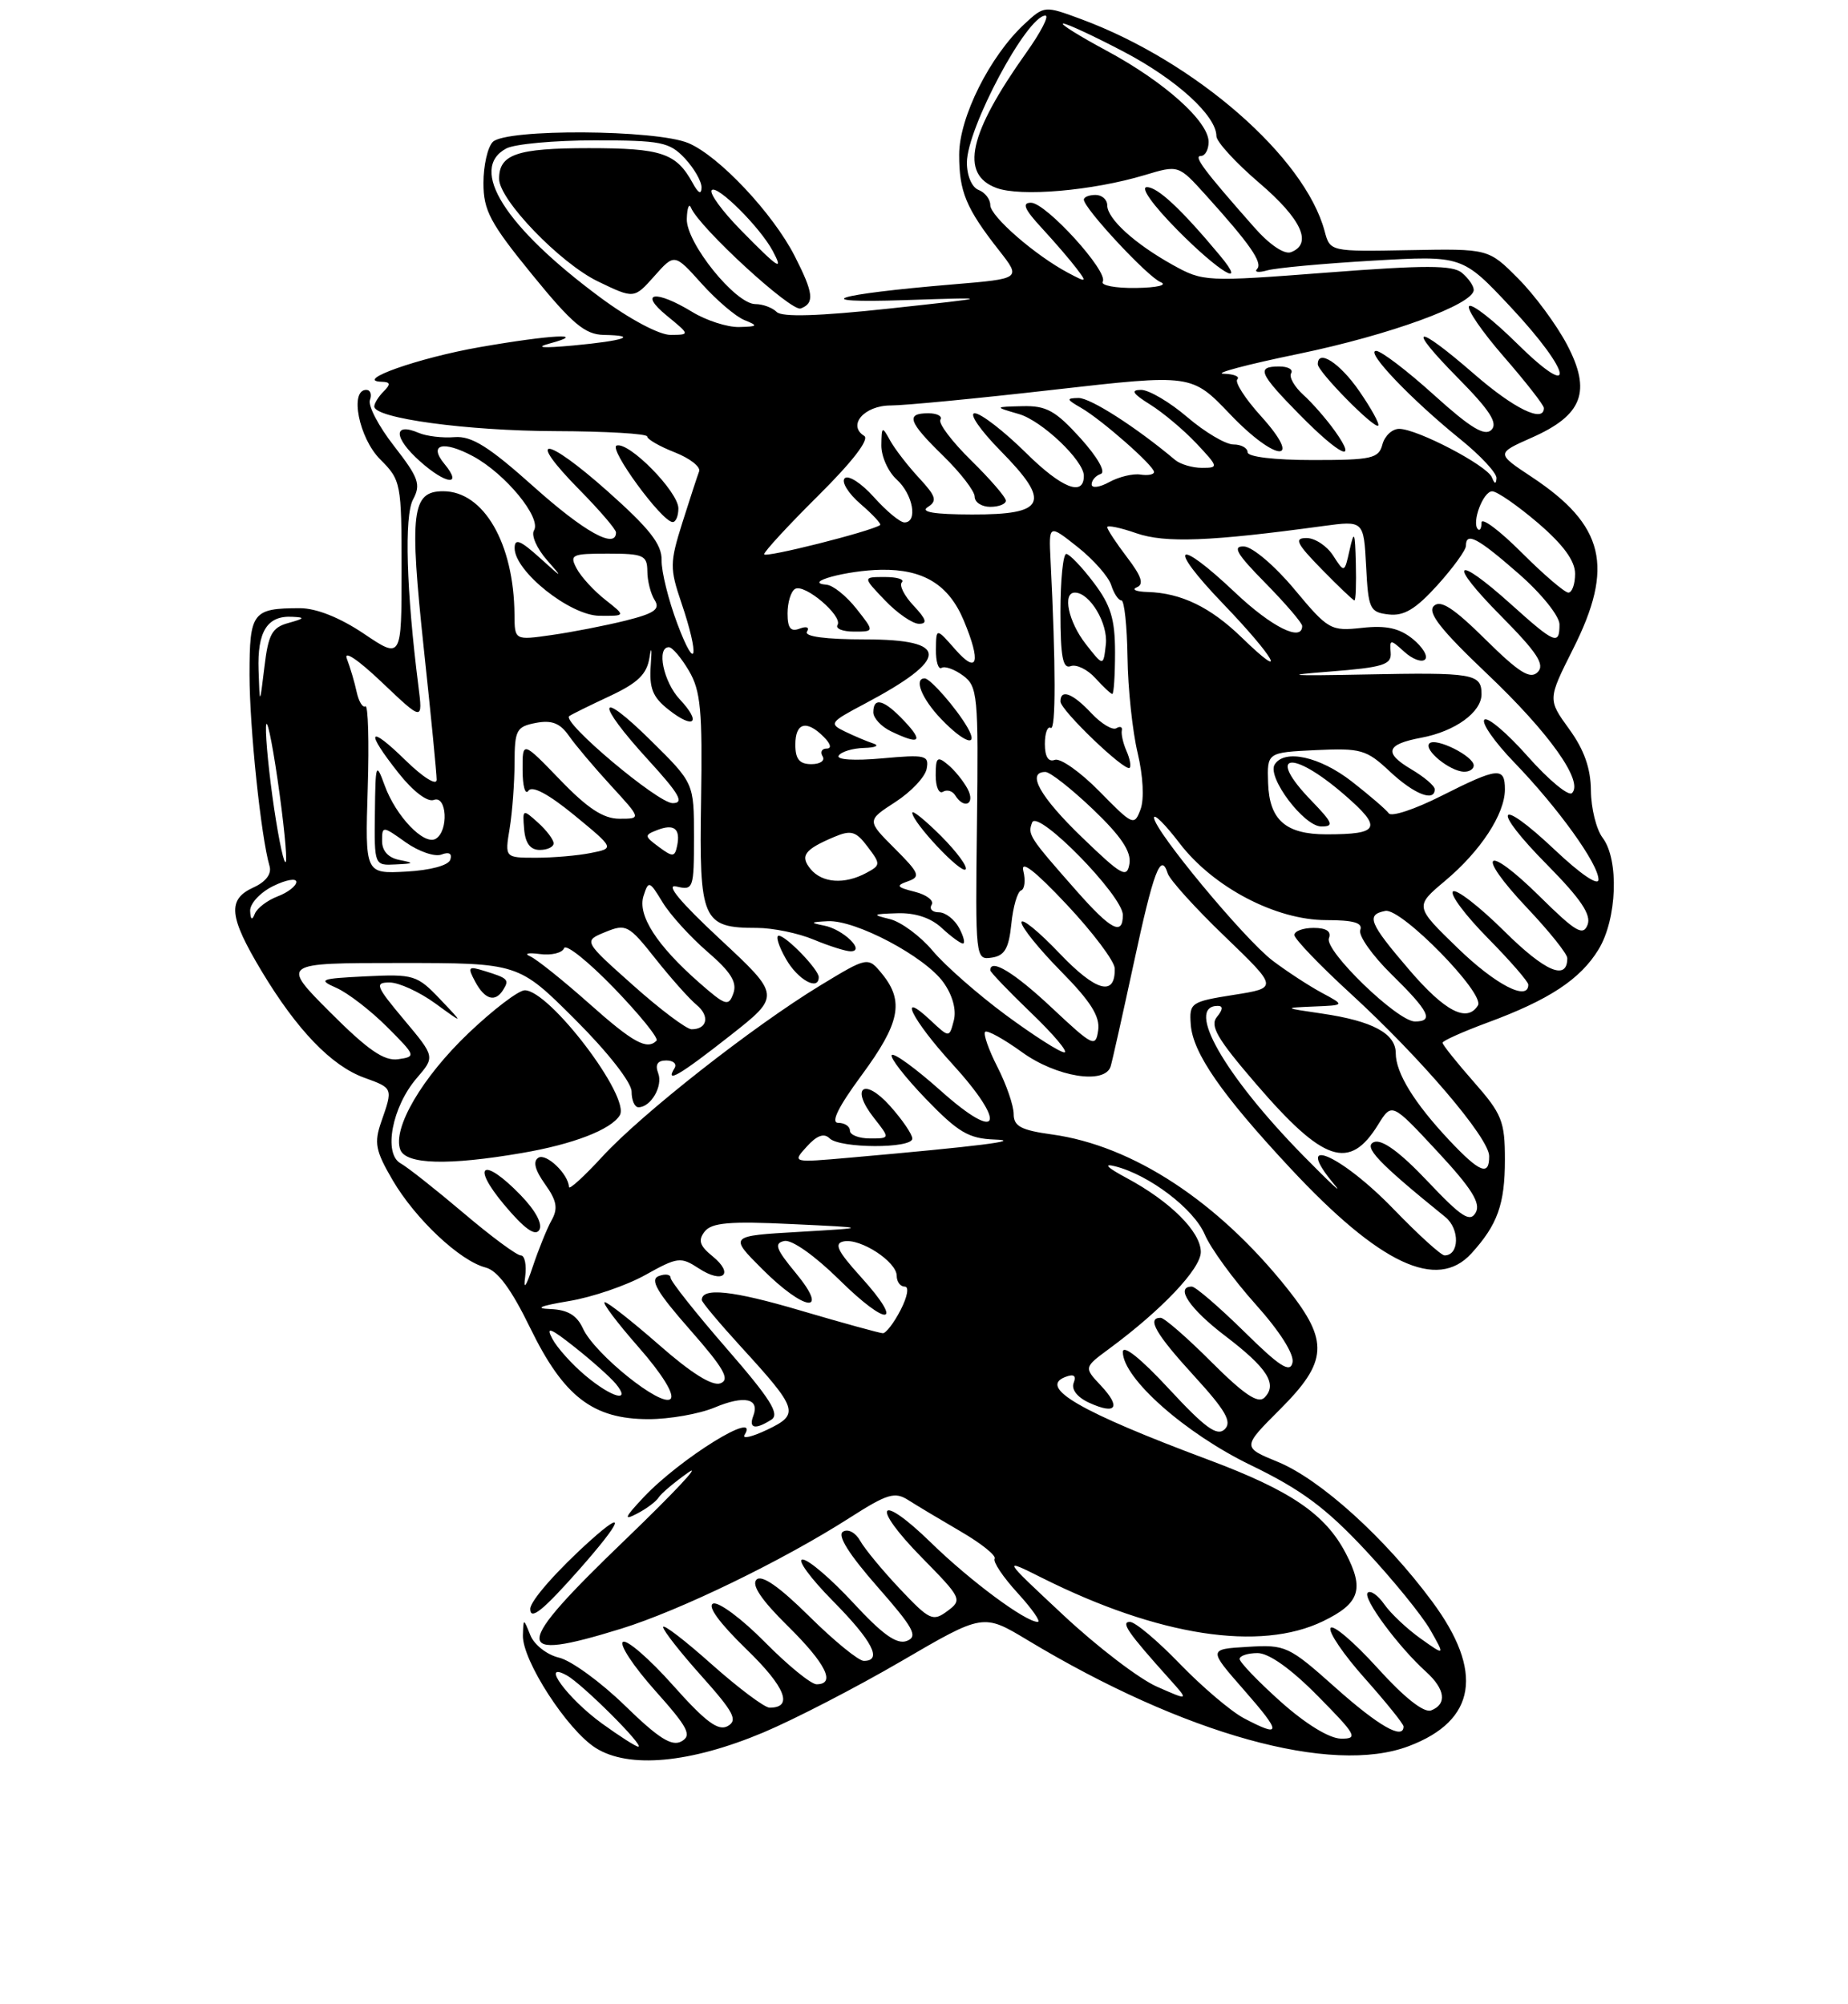 <?xml version="1.0" encoding="UTF-8" standalone="no"?>
<!DOCTYPE svg PUBLIC "-//W3C//DTD SVG 1.1//EN" "http://www.w3.org/Graphics/SVG/1.1/DTD/svg11.dtd" >
<svg xmlns="http://www.w3.org/2000/svg" xmlns:xlink="http://www.w3.org/1999/xlink" version="1.1" viewBox="0 0 237 257">
 <g >
 <path fill="currentColor"
d=" M 97.90 222.18 C 101.89 220.50 109.86 216.38 115.62 213.02 C 126.09 206.91 126.09 206.91 131.80 210.35 C 151.87 222.43 170.78 227.69 180.68 223.93 C 189.33 220.66 190.34 214.37 183.65 205.36 C 177.61 197.21 169.35 189.74 163.90 187.49 C 159.30 185.60 159.30 185.60 164.15 180.75 C 170.28 174.63 170.45 172.01 165.16 165.34 C 156.23 154.10 145.29 146.92 134.92 145.49 C 130.94 144.94 130.00 144.44 130.00 142.87 C 130.00 141.80 129.07 139.09 127.93 136.86 C 126.79 134.63 126.08 132.59 126.34 132.33 C 126.60 132.07 128.72 133.24 131.06 134.93 C 135.48 138.13 141.72 139.13 142.44 136.75 C 142.65 136.06 143.97 130.15 145.38 123.62 C 147.94 111.69 148.87 109.22 149.75 112.00 C 150.01 112.83 153.30 116.47 157.07 120.09 C 163.92 126.69 163.92 126.69 158.21 127.59 C 152.72 128.46 152.51 128.61 152.71 131.38 C 152.97 135.04 156.64 140.34 165.50 149.84 C 176.97 162.14 184.30 165.58 188.70 160.75 C 192.06 157.06 193.00 154.43 193.00 148.71 C 193.00 143.80 192.62 142.85 189.00 138.74 C 186.80 136.24 185.00 133.98 185.00 133.73 C 185.00 133.48 187.59 132.32 190.75 131.15 C 198.65 128.24 202.67 125.60 205.01 121.76 C 207.38 117.87 207.66 110.25 205.53 107.44 C 204.72 106.37 204.05 103.65 204.03 101.40 C 204.01 98.54 203.16 96.14 201.24 93.50 C 198.49 89.70 198.49 89.70 201.74 83.23 C 207.06 72.67 205.78 67.36 196.44 61.17 C 191.88 58.15 191.88 58.15 196.43 56.13 C 202.98 53.24 204.13 50.20 200.95 44.17 C 199.60 41.62 196.79 37.81 194.69 35.71 C 190.89 31.89 190.89 31.89 180.73 32.08 C 170.58 32.27 170.58 32.27 169.88 29.65 C 167.34 20.14 153.29 7.89 138.72 2.48 C 133.94 0.71 133.94 0.71 131.36 3.10 C 126.93 7.23 123.02 15.05 123.01 19.82 C 123.00 24.57 123.89 26.72 128.13 32.12 C 130.97 35.74 130.97 35.74 122.23 36.47 C 106.82 37.76 103.26 38.92 116.00 38.49 C 127.50 38.11 127.50 38.11 114.06 39.57 C 105.00 40.55 100.29 40.69 99.61 40.01 C 99.06 39.46 97.83 39.00 96.88 39.00 C 94.32 39.00 87.98 31.13 88.08 28.07 C 88.12 26.66 88.37 26.01 88.62 26.64 C 89.67 29.17 101.48 40.03 102.69 39.56 C 104.49 38.88 104.34 37.59 101.93 32.86 C 99.12 27.35 92.20 20.00 88.28 18.35 C 84.13 16.61 64.91 16.49 63.20 18.20 C 62.54 18.86 62.00 21.23 62.00 23.48 C 62.00 26.99 62.86 28.61 68.25 35.22 C 73.39 41.53 75.02 42.90 77.42 42.95 C 81.99 43.03 80.08 43.70 73.50 44.31 C 69.55 44.67 68.53 44.59 70.50 44.05 C 75.60 42.67 70.70 42.92 61.52 44.52 C 53.68 45.89 45.27 48.86 48.95 48.96 C 50.08 48.99 50.13 49.27 49.20 50.20 C 48.54 50.86 48.00 51.73 48.00 52.13 C 48.00 53.64 59.91 55.26 71.25 55.29 C 77.71 55.31 83.00 55.62 83.00 55.98 C 83.00 56.33 84.59 57.25 86.53 58.01 C 88.47 58.77 89.88 59.87 89.66 60.45 C 89.44 61.03 88.47 63.99 87.51 67.03 C 85.89 72.18 85.89 72.90 87.39 77.32 C 89.74 84.24 89.30 86.48 86.87 80.00 C 85.73 76.97 84.82 73.31 84.85 71.85 C 84.89 69.80 83.32 67.80 77.90 62.98 C 69.86 55.84 67.32 55.71 74.31 62.81 C 76.89 65.43 79.00 67.89 79.00 68.28 C 79.00 70.48 74.93 68.22 68.45 62.42 C 62.68 57.26 60.49 55.89 58.30 56.06 C 56.76 56.19 54.69 55.94 53.71 55.52 C 50.39 54.10 50.47 56.14 53.85 59.15 C 57.20 62.15 59.40 62.40 57.00 59.50 C 54.90 56.97 56.82 56.45 60.66 58.51 C 64.83 60.76 69.48 66.42 68.48 68.03 C 68.10 68.65 68.85 70.35 70.14 71.82 C 72.26 74.23 72.17 74.21 69.25 71.56 C 66.71 69.27 66.00 68.99 66.00 70.30 C 66.00 73.28 73.11 78.94 76.88 78.97 C 80.27 79.00 80.27 79.00 77.63 76.92 C 76.18 75.78 74.52 73.98 73.96 72.92 C 73.01 71.14 73.31 71.00 77.96 71.00 C 82.52 71.00 83.00 71.22 83.02 73.25 C 83.02 74.49 83.45 76.16 83.96 76.96 C 84.70 78.13 83.93 78.67 80.19 79.60 C 77.61 80.24 73.36 81.07 70.75 81.44 C 66.00 82.12 66.00 82.12 65.98 78.81 C 65.91 69.70 62.04 63.00 56.84 63.00 C 52.80 63.00 52.48 65.63 54.37 83.36 C 55.27 91.73 56.00 99.22 56.00 100.00 C 56.00 100.79 54.26 99.71 52.00 97.50 C 47.22 92.83 46.78 93.67 51.13 99.16 C 52.96 101.48 54.83 102.90 55.63 102.59 C 57.31 101.94 57.56 106.54 55.90 107.56 C 54.41 108.48 50.77 104.69 49.33 100.72 C 48.22 97.68 48.15 97.88 48.08 104.25 C 48.00 111.00 48.00 111.00 50.75 110.86 C 53.11 110.75 53.18 110.67 51.25 110.29 C 49.81 110.02 49.00 109.14 49.00 107.86 C 49.00 105.90 49.06 105.90 52.04 108.03 C 53.71 109.21 55.77 109.92 56.62 109.59 C 57.59 109.22 58.01 109.46 57.75 110.25 C 57.51 110.99 55.18 111.61 52.08 111.78 C 46.82 112.06 46.82 112.06 47.16 101.12 C 47.35 95.11 47.21 90.36 46.86 90.58 C 46.51 90.80 46.01 89.97 45.74 88.74 C 45.48 87.51 44.91 85.60 44.49 84.50 C 44.03 83.33 45.90 84.58 48.97 87.50 C 54.23 92.50 54.23 92.50 53.66 88.00 C 52.11 75.77 51.83 66.18 52.97 64.06 C 54.00 62.13 53.70 61.27 50.55 57.22 C 48.56 54.68 47.17 52.01 47.44 51.30 C 47.71 50.58 47.50 50.00 46.97 50.00 C 44.80 50.00 46.04 56.20 48.75 58.90 C 51.43 61.58 51.50 61.95 51.50 73.09 C 51.50 84.53 51.50 84.53 46.65 81.26 C 43.60 79.21 40.57 78.00 38.48 78.00 C 32.38 78.00 32.00 78.50 32.00 86.53 C 32.00 93.28 33.47 107.33 34.57 111.08 C 34.86 112.08 34.09 113.09 32.51 113.81 C 29.13 115.35 29.34 117.52 33.56 124.56 C 38.09 132.10 42.51 136.69 46.71 138.21 C 50.42 139.55 50.41 139.53 48.90 143.85 C 47.95 146.58 48.15 147.57 50.36 151.36 C 53.29 156.35 58.98 161.70 62.27 162.55 C 63.81 162.94 65.58 165.33 68.00 170.31 C 72.29 179.11 76.03 182.00 83.18 182.00 C 85.87 182.00 89.67 181.33 91.64 180.51 C 95.47 178.90 97.47 179.34 96.60 181.60 C 95.99 183.20 96.86 183.38 98.92 182.07 C 100.04 181.36 98.82 179.42 93.17 172.92 C 89.23 168.39 86.00 164.31 86.00 163.87 C 86.00 163.43 85.32 163.33 84.48 163.65 C 83.31 164.09 84.24 165.70 88.47 170.51 C 92.84 175.48 93.66 176.92 92.40 177.40 C 91.36 177.80 88.66 176.11 84.55 172.50 C 81.10 169.48 77.95 167.00 77.56 167.00 C 77.16 167.00 79.10 169.58 81.87 172.74 C 84.91 176.20 86.55 178.85 86.00 179.40 C 84.85 180.55 76.24 173.63 74.76 170.37 C 73.98 168.67 72.80 167.97 70.59 167.88 C 68.50 167.80 69.25 167.48 72.94 166.86 C 75.93 166.37 80.35 164.86 82.76 163.51 C 86.90 161.20 87.30 161.15 89.61 162.66 C 92.73 164.71 94.21 163.40 91.37 161.10 C 89.72 159.76 89.50 159.06 90.37 157.94 C 91.27 156.80 93.56 156.60 101.50 156.98 C 111.50 157.45 111.50 157.45 102.50 157.98 C 93.50 158.50 93.50 158.50 97.75 162.75 C 103.22 168.22 106.47 168.60 102.05 163.25 C 99.49 160.16 99.24 159.44 100.59 159.15 C 101.55 158.95 104.49 161.03 107.60 164.09 C 113.86 170.28 116.07 170.03 110.42 163.78 C 107.38 160.42 106.92 159.45 108.22 159.20 C 110.36 158.78 115.00 161.81 115.00 163.62 C 115.00 164.38 115.46 165.00 116.03 165.00 C 116.61 165.00 116.38 166.29 115.50 168.00 C 114.65 169.65 113.62 170.99 113.22 170.98 C 112.83 170.97 108.06 169.66 102.63 168.06 C 93.93 165.49 90.00 165.08 90.00 166.72 C 90.00 166.99 92.26 169.69 95.02 172.71 C 102.39 180.77 102.57 181.36 98.38 183.36 C 96.44 184.28 95.14 184.58 95.49 184.02 C 97.59 180.61 87.20 187.05 82.50 192.06 C 80.09 194.63 79.93 195.04 81.69 194.12 C 82.90 193.50 84.15 192.56 84.47 192.04 C 84.80 191.52 86.51 190.08 88.28 188.83 C 90.05 187.59 86.44 191.44 80.25 197.40 C 65.65 211.44 65.56 213.23 79.64 208.88 C 87.16 206.56 100.40 200.14 109.00 194.63 C 113.80 191.56 114.76 191.27 116.50 192.39 C 117.60 193.09 120.64 194.91 123.25 196.43 C 125.86 197.95 127.80 199.51 127.56 199.90 C 127.32 200.29 128.65 202.27 130.51 204.30 C 132.37 206.34 133.53 208.00 133.09 208.00 C 131.51 208.00 124.44 202.75 119.44 197.88 C 112.65 191.25 111.54 192.95 118.22 199.75 C 123.34 204.96 123.44 205.17 121.50 206.61 C 119.64 207.99 119.21 207.79 115.44 203.80 C 113.20 201.43 110.90 198.65 110.32 197.61 C 109.72 196.54 108.76 196.03 108.11 196.43 C 107.35 196.90 108.87 199.32 112.50 203.46 C 117.18 208.79 117.77 209.87 116.30 210.44 C 115.01 210.93 113.20 209.64 109.42 205.55 C 106.60 202.50 103.68 200.00 102.93 200.00 C 102.18 200.00 103.92 202.38 106.78 205.28 C 111.90 210.46 113.21 213.00 110.78 213.00 C 110.11 213.00 106.96 210.43 103.79 207.29 C 99.93 203.47 97.69 201.91 97.02 202.58 C 96.34 203.26 97.67 205.22 101.01 208.51 C 105.92 213.35 107.24 216.00 104.72 216.00 C 104.01 216.00 101.02 213.56 98.08 210.58 C 95.14 207.60 92.16 205.39 91.46 205.65 C 90.67 205.96 92.26 208.14 95.71 211.49 C 100.74 216.36 101.79 219.01 98.69 219.00 C 98.04 218.99 94.69 216.48 91.25 213.42 C 87.81 210.35 85.02 208.21 85.04 208.67 C 85.07 209.13 87.30 211.97 90.00 214.98 C 94.11 219.58 94.65 220.61 93.33 221.36 C 92.11 222.04 90.49 220.83 86.29 216.11 C 83.29 212.74 80.41 210.25 79.90 210.56 C 79.38 210.88 81.23 213.68 83.99 216.78 C 88.25 221.55 88.77 222.55 87.40 223.32 C 86.16 224.01 84.47 222.95 80.14 218.73 C 77.04 215.71 73.24 212.95 71.71 212.59 C 70.16 212.23 68.52 210.95 68.02 209.72 C 67.13 207.50 67.13 207.50 67.06 209.73 C 66.97 212.93 72.75 221.87 76.40 224.17 C 80.65 226.85 88.52 226.12 97.90 222.18 Z  M 74.34 201.22 C 79.75 195.08 80.41 193.36 75.75 197.53 C 71.48 201.36 68.01 205.29 68.00 206.33 C 68.00 207.87 69.64 206.54 74.34 201.22 Z  M 87.00 65.20 C 87.00 63.07 80.66 56.61 79.08 57.14 C 78.00 57.50 84.83 66.86 86.25 66.95 C 86.66 66.98 87.00 66.19 87.00 65.20 Z  M 77.20 221.03 C 72.78 217.82 69.21 212.95 72.67 214.85 C 74.66 215.93 82.75 224.00 81.85 224.00 C 81.55 224.00 79.46 222.66 77.20 221.03 Z  M 164.23 218.22 C 161.33 215.62 158.97 213.16 158.98 212.75 C 158.99 212.34 160.03 212.00 161.28 212.00 C 162.73 212.00 165.57 214.02 169.00 217.50 C 173.96 222.52 174.22 223.00 171.97 222.97 C 170.47 222.95 167.43 221.08 164.23 218.22 Z  M 159.50 220.34 C 157.85 219.46 154.17 216.33 151.31 213.38 C 148.46 210.42 145.58 208.00 144.91 208.00 C 143.69 208.00 144.65 209.39 149.97 215.31 C 152.50 218.13 152.50 218.13 148.38 216.31 C 146.11 215.32 140.71 211.19 136.38 207.14 C 128.50 199.78 128.50 199.78 133.69 202.38 C 148.59 209.83 161.60 211.83 169.68 207.91 C 174.39 205.63 175.00 203.81 172.59 199.20 C 169.97 194.18 165.54 191.16 154.98 187.21 C 138.53 181.06 133.13 177.93 136.62 176.59 C 137.72 176.17 138.06 176.41 137.69 177.36 C 137.37 178.20 138.18 179.22 139.71 179.91 C 143.16 181.48 143.81 180.49 141.17 177.68 C 139.00 175.37 139.00 175.37 142.25 172.97 C 149.01 167.98 154.00 162.71 154.00 160.56 C 154.00 157.98 150.09 154.08 144.50 151.08 C 141.99 149.74 141.43 149.17 143.00 149.57 C 147.38 150.67 153.11 155.03 154.51 158.32 C 155.25 160.07 158.17 164.08 161.00 167.24 C 164.13 170.73 166.00 173.68 165.76 174.74 C 165.46 176.13 164.13 175.28 159.54 170.75 C 156.32 167.59 153.31 165.00 152.85 165.00 C 150.65 165.00 152.58 167.86 157.11 171.31 C 162.55 175.45 163.87 177.53 162.16 179.24 C 161.34 180.06 159.53 178.83 155.37 174.68 C 152.25 171.55 149.31 169.00 148.85 169.00 C 147.02 169.00 148.21 171.07 153.15 176.47 C 157.21 180.91 158.03 182.36 157.06 183.30 C 156.09 184.24 154.55 183.12 149.91 178.11 C 146.31 174.22 144.00 172.37 144.00 173.39 C 144.00 176.75 152.01 183.84 160.41 187.90 C 166.88 191.03 170.03 193.37 175.08 198.77 C 178.61 202.55 182.36 207.16 183.42 209.01 C 185.33 212.37 185.33 212.37 182.18 210.13 C 180.45 208.90 178.36 206.93 177.54 205.76 C 176.72 204.58 175.76 203.91 175.40 204.26 C 174.72 204.95 179.34 211.20 182.89 214.40 C 185.35 216.63 185.60 218.55 183.54 219.35 C 182.61 219.70 180.10 217.72 176.64 213.89 C 173.64 210.58 170.94 208.28 170.64 208.78 C 170.33 209.28 172.31 212.19 175.04 215.25 C 177.77 218.32 180.00 221.09 180.00 221.41 C 180.00 223.19 176.80 221.36 171.28 216.44 C 165.28 211.09 164.88 210.90 160.01 211.20 C 154.95 211.50 154.95 211.50 159.55 216.75 C 164.40 222.28 164.39 222.92 159.50 220.34 Z  M 75.05 176.39 C 73.35 174.96 71.45 172.85 70.84 171.70 C 69.96 170.06 70.58 170.29 73.71 172.77 C 75.90 174.50 78.27 176.62 78.97 177.46 C 81.04 179.96 78.46 179.26 75.05 176.39 Z  M 67.35 163.75 C 67.55 162.24 67.30 161.00 66.79 161.00 C 66.27 161.00 62.96 158.55 59.43 155.55 C 55.90 152.56 52.27 149.69 51.37 149.19 C 49.14 147.94 50.28 141.95 53.44 138.27 C 55.80 135.53 55.80 135.53 51.81 130.77 C 48.19 126.45 48.02 126.00 49.97 126.00 C 51.16 126.00 53.79 127.21 55.82 128.68 C 59.50 131.36 59.50 131.36 56.43 128.13 C 53.50 125.05 53.05 124.91 46.93 125.21 C 41.04 125.50 40.72 125.62 43.16 126.70 C 44.62 127.35 47.53 129.59 49.63 131.69 C 53.34 135.40 53.38 135.51 51.07 135.84 C 49.26 136.10 47.20 134.68 42.36 129.84 C 36.03 123.50 36.03 123.50 51.26 123.50 C 66.50 123.50 66.50 123.50 73.75 130.74 C 77.95 134.93 81.00 138.83 81.00 139.99 C 81.00 141.10 81.39 142.00 81.88 142.00 C 83.47 142.00 85.05 139.28 84.41 137.63 C 83.99 136.53 84.32 136.00 85.45 136.00 C 86.37 136.00 86.84 136.45 86.50 137.00 C 85.25 139.02 87.19 137.88 93.59 132.85 C 100.14 127.70 100.14 127.70 92.32 120.42 C 87.20 115.65 85.28 113.33 86.75 113.69 C 88.92 114.21 89.00 113.98 89.00 107.33 C 89.00 100.43 89.00 100.43 83.50 95.00 C 76.58 88.16 76.28 89.96 83.10 97.42 C 87.15 101.85 87.80 103.00 86.26 103.00 C 84.37 103.00 72.00 92.59 73.00 91.84 C 73.28 91.63 75.61 90.48 78.18 89.28 C 81.83 87.57 82.96 86.47 83.30 84.30 C 83.54 82.76 83.61 83.19 83.46 85.25 C 83.24 88.27 83.69 89.40 85.75 91.02 C 89.03 93.60 90.00 92.69 87.17 89.68 C 85.09 87.46 84.16 83.00 85.78 83.00 C 86.22 83.00 87.37 84.36 88.35 86.02 C 89.86 88.58 90.10 91.12 89.91 102.67 C 89.66 118.06 90.07 119.00 97.07 119.00 C 99.10 119.00 102.37 119.67 104.35 120.50 C 106.32 121.32 108.46 122.00 109.09 122.00 C 111.05 122.00 108.13 119.17 105.68 118.70 C 103.84 118.34 103.91 118.25 106.16 118.14 C 109.71 117.95 118.64 122.68 121.00 126.00 C 122.17 127.64 122.68 129.52 122.32 130.89 C 121.74 133.10 121.74 133.10 119.37 130.88 C 114.97 126.75 116.96 130.79 122.08 136.39 C 129.23 144.22 128.28 146.69 120.70 139.93 C 117.52 137.09 114.67 135.00 114.37 135.30 C 114.08 135.59 116.04 138.12 118.73 140.92 C 122.89 145.23 124.23 146.02 127.57 146.14 C 131.39 146.27 125.47 147.01 109.04 148.46 C 101.58 149.12 101.58 149.12 103.47 147.04 C 104.75 145.62 105.68 145.28 106.38 145.98 C 107.69 147.29 117.00 147.32 117.00 146.02 C 117.00 145.47 115.72 143.60 114.16 141.85 C 110.82 138.11 109.00 139.46 112.09 143.38 C 114.15 146.00 114.15 146.00 111.57 146.00 C 110.16 146.00 109.00 145.55 109.00 145.00 C 109.00 144.45 108.33 144.00 107.50 144.00 C 106.50 144.00 107.49 141.98 110.50 137.89 C 115.41 131.23 115.98 128.43 113.16 124.94 C 111.31 122.67 111.31 122.67 105.18 126.39 C 96.58 131.62 82.30 142.83 77.25 148.33 C 74.91 150.87 72.99 152.63 72.97 152.23 C 72.90 150.57 70.05 147.85 69.05 148.47 C 68.32 148.92 68.60 150.04 69.89 151.85 C 71.41 153.97 71.59 154.98 70.74 156.49 C 70.15 157.55 69.06 160.24 68.32 162.46 C 67.45 165.06 67.10 165.52 67.35 163.75 Z  M 66.76 153.26 C 61.98 148.32 60.31 149.30 64.65 154.49 C 67.23 157.57 68.64 158.59 69.16 157.74 C 69.62 156.99 68.69 155.25 66.76 153.26 Z  M 66.92 147.87 C 73.49 146.75 78.34 144.88 79.48 143.04 C 80.91 140.73 70.48 127.00 67.30 127.00 C 66.50 127.00 63.25 129.48 60.07 132.51 C 54.11 138.20 50.30 144.72 51.34 147.45 C 52.07 149.34 57.49 149.49 66.92 147.87 Z  M 64.54 126.93 C 65.34 125.64 65.15 125.45 62.16 124.53 C 60.04 123.87 59.93 124.00 60.95 125.91 C 62.18 128.20 63.52 128.59 64.54 126.93 Z  M 105.00 125.31 C 105.00 124.34 100.81 120.00 99.87 120.00 C 99.44 120.00 99.86 121.35 100.80 122.99 C 102.31 125.65 105.00 127.14 105.00 125.31 Z  M 178.79 155.13 C 171.86 147.95 165.61 145.34 171.15 151.94 C 172.34 153.35 170.53 151.66 167.13 148.20 C 157.00 137.87 151.95 129.00 156.18 129.00 C 156.88 129.00 156.84 129.48 156.07 130.41 C 155.13 131.55 156.10 133.22 161.06 138.98 C 169.75 149.08 173.06 150.19 176.74 144.23 C 178.50 141.39 178.50 141.39 184.32 147.65 C 188.73 152.39 189.93 154.30 189.26 155.50 C 188.53 156.81 187.44 156.10 183.07 151.48 C 179.58 147.79 177.25 146.08 176.23 146.46 C 174.77 147.03 176.72 149.09 185.37 156.09 C 187.23 157.61 187.16 161.00 185.26 161.00 C 184.82 161.00 181.91 158.36 178.79 155.13 Z  M 185.88 146.25 C 181.37 141.45 179.00 137.60 179.00 135.07 C 179.00 132.54 176.03 130.94 169.57 129.99 C 164.57 129.26 164.55 129.25 168.50 129.08 C 172.50 128.92 172.50 128.92 169.50 127.31 C 167.85 126.42 165.02 124.57 163.21 123.20 C 159.59 120.45 148.00 106.48 148.00 104.86 C 148.00 104.30 149.47 105.77 151.27 108.13 C 155.58 113.78 163.62 118.00 170.08 118.00 C 173.60 118.00 174.80 118.35 174.45 119.27 C 174.18 119.97 175.99 122.54 178.48 124.98 C 183.29 129.70 183.93 131.00 181.46 131.00 C 179.22 131.00 169.82 121.90 170.43 120.33 C 170.77 119.45 170.11 119.00 168.47 119.00 C 167.11 119.00 166.00 119.41 166.00 119.91 C 166.00 120.40 169.26 123.81 173.25 127.46 C 182.24 135.71 190.95 145.92 190.98 148.25 C 191.01 150.88 189.78 150.39 185.88 146.25 Z  M 128.99 130.17 C 125.42 127.53 121.19 123.82 119.61 121.93 C 118.03 120.05 115.56 118.22 114.12 117.87 C 111.78 117.30 111.88 117.22 115.06 117.12 C 117.37 117.04 119.38 117.71 120.77 119.00 C 121.95 120.10 123.18 121.00 123.49 121.00 C 123.81 121.00 123.59 120.10 123.00 119.00 C 122.41 117.90 121.24 117.00 120.41 117.00 C 119.57 117.00 119.15 116.56 119.48 116.03 C 119.81 115.50 118.84 114.75 117.33 114.37 C 114.98 113.78 114.85 113.58 116.44 113.02 C 118.10 112.44 117.92 111.99 114.73 108.80 C 111.16 105.23 111.16 105.23 114.82 102.86 C 116.83 101.56 118.64 99.65 118.84 98.60 C 119.17 96.86 118.71 96.75 113.10 97.26 C 109.56 97.58 107.23 97.43 107.56 96.91 C 107.87 96.41 109.33 95.96 110.81 95.92 C 112.29 95.88 112.83 95.62 112.00 95.35 C 111.17 95.08 109.53 94.38 108.33 93.80 C 106.29 92.81 106.44 92.61 110.83 90.29 C 121.83 84.47 121.86 82.00 110.94 82.00 C 105.89 82.00 103.11 81.63 103.49 81.01 C 103.84 80.44 103.44 80.28 102.55 80.62 C 101.40 81.06 101.00 80.56 101.00 78.67 C 101.00 77.26 101.43 75.85 101.96 75.53 C 103.16 74.79 108.12 79.00 107.41 80.15 C 107.12 80.62 108.07 81.00 109.52 81.00 C 112.15 81.00 112.15 81.00 109.83 78.06 C 108.55 76.44 106.83 75.05 106.00 74.99 C 102.81 74.72 108.61 73.14 113.03 73.07 C 118.44 72.99 121.68 74.98 123.61 79.60 C 125.84 84.96 125.38 86.55 122.53 83.31 C 120.06 80.50 120.06 80.50 120.03 83.31 C 120.01 84.85 120.34 85.91 120.76 85.65 C 121.18 85.39 122.42 85.84 123.51 86.64 C 125.38 88.02 125.49 89.16 125.29 105.62 C 125.08 122.92 125.10 123.13 127.19 122.81 C 128.84 122.57 129.38 121.64 129.70 118.50 C 129.92 116.30 130.48 114.37 130.94 114.20 C 131.41 114.04 131.54 112.91 131.24 111.70 C 130.87 110.23 132.71 111.65 136.80 116.00 C 140.16 119.58 142.93 123.26 142.96 124.19 C 143.05 127.86 140.56 127.18 135.85 122.23 C 133.18 119.43 131.00 117.66 131.00 118.29 C 131.00 118.92 133.29 121.75 136.09 124.59 C 139.86 128.41 141.09 130.35 140.84 132.12 C 140.52 134.37 140.19 134.21 134.90 129.25 C 130.10 124.74 127.00 122.85 127.00 124.43 C 127.00 124.67 129.36 127.13 132.25 129.91 C 135.14 132.68 137.05 134.96 136.50 134.96 C 135.95 134.97 132.57 132.81 128.99 130.17 Z  M 120.70 107.23 C 118.67 105.20 117.00 103.85 117.00 104.23 C 117.00 105.45 123.24 112.09 123.83 111.50 C 124.14 111.19 122.73 109.27 120.70 107.23 Z  M 124.09 101.17 C 123.55 100.16 122.41 98.75 121.55 98.05 C 120.21 96.93 120.00 97.12 120.00 99.44 C 120.00 100.91 120.42 101.86 120.93 101.54 C 121.44 101.23 122.14 101.42 122.49 101.98 C 123.65 103.87 125.13 103.11 124.09 101.17 Z  M 116.00 92.50 C 113.39 89.72 112.00 89.32 112.00 91.35 C 112.00 92.09 113.01 93.18 114.25 93.78 C 117.94 95.56 118.49 95.15 116.00 92.50 Z  M 124.05 93.25 C 122.64 90.82 119.30 87.00 118.59 87.00 C 117.16 87.00 118.22 89.62 120.69 92.20 C 123.69 95.33 125.61 95.93 124.05 93.25 Z  M 117.17 77.68 C 115.96 76.40 115.29 75.05 115.66 74.68 C 116.03 74.30 115.05 74.00 113.48 74.00 C 110.63 74.00 110.63 74.00 113.50 77.00 C 115.08 78.65 117.04 80.00 117.86 80.00 C 118.98 80.00 118.80 79.42 117.17 77.68 Z  M 75.50 128.65 C 72.20 125.72 68.83 123.02 68.00 122.65 C 67.17 122.29 67.72 122.15 69.22 122.35 C 70.71 122.55 72.11 122.21 72.34 121.60 C 72.56 121.00 75.44 123.30 78.74 126.71 C 82.04 130.13 84.50 133.17 84.20 133.46 C 82.97 134.70 81.18 133.71 75.50 128.65 Z  M 81.16 126.33 C 74.82 120.68 74.82 120.68 77.63 119.53 C 80.29 118.44 80.63 118.62 84.05 122.94 C 86.04 125.45 88.41 128.11 89.32 128.86 C 91.06 130.29 90.72 132.00 88.69 132.00 C 88.04 131.99 84.65 129.45 81.16 126.33 Z  M 180.75 124.40 C 175.57 118.36 175.15 117.31 177.67 116.82 C 179.71 116.43 190.48 127.42 189.54 128.94 C 188.15 131.19 185.32 129.73 180.75 124.40 Z  M 89.67 126.02 C 84.22 121.23 81.74 117.38 82.53 114.90 C 83.17 112.90 83.29 112.94 84.97 115.71 C 85.94 117.31 88.54 120.17 90.73 122.06 C 93.72 124.63 94.56 125.98 94.05 127.39 C 93.44 129.11 93.07 129.00 89.67 126.02 Z  M 186.96 121.60 C 181.43 116.24 181.43 116.24 185.31 112.98 C 189.89 109.14 192.99 104.40 193.00 101.25 C 193.00 98.31 192.13 98.40 184.83 102.08 C 181.47 103.78 178.45 104.78 178.11 104.31 C 177.78 103.84 175.64 102.00 173.36 100.22 C 169.24 97.02 164.72 96.03 163.47 98.05 C 162.47 99.67 167.23 105.99 169.45 105.99 C 171.12 106.00 170.94 105.54 168.20 102.70 C 162.31 96.63 165.58 96.01 172.40 101.91 C 177.34 106.19 176.97 107.00 170.11 107.00 C 164.88 107.00 162.79 105.16 162.63 100.43 C 162.50 96.50 162.50 96.50 168.75 96.20 C 174.54 95.93 175.25 96.13 178.25 98.95 C 181.35 101.85 184.00 102.90 184.00 101.22 C 184.00 100.78 182.64 99.63 180.98 98.65 C 177.42 96.54 177.77 95.45 182.27 94.61 C 186.61 93.80 190.00 91.34 190.00 89.03 C 190.00 86.39 188.98 86.22 175.00 86.50 C 165.33 86.69 164.31 86.61 170.50 86.13 C 177.41 85.59 178.48 85.25 178.35 83.69 C 178.21 81.96 178.30 81.96 180.11 83.60 C 181.15 84.54 182.35 84.99 182.76 84.57 C 183.17 84.16 182.45 82.98 181.18 81.94 C 179.45 80.55 177.77 80.18 174.68 80.52 C 170.65 80.96 170.34 80.78 166.00 75.57 C 163.50 72.57 160.63 70.13 159.54 70.08 C 158.00 70.02 158.60 71.04 162.29 74.78 C 164.88 77.42 167.00 79.89 167.00 80.28 C 167.00 82.37 163.08 80.42 158.41 76.00 C 150.77 68.77 149.58 69.85 156.84 77.41 C 163.52 84.36 165.37 87.70 159.25 81.76 C 155.23 77.86 151.49 76.05 147.18 75.92 C 145.71 75.88 145.08 75.61 145.79 75.32 C 146.74 74.94 146.40 73.90 144.54 71.47 C 143.14 69.63 142.00 67.90 142.00 67.61 C 142.00 67.32 143.69 67.67 145.75 68.39 C 149.43 69.66 155.22 69.44 169.70 67.46 C 174.89 66.76 174.89 66.76 175.20 72.63 C 175.48 78.11 175.67 78.52 178.09 78.80 C 180.05 79.03 181.56 78.12 184.34 75.05 C 186.35 72.82 188.00 70.55 188.00 70.00 C 188.00 68.17 189.49 68.96 194.77 73.58 C 197.68 76.12 200.00 79.01 200.00 80.08 C 200.00 82.80 199.41 82.56 193.79 77.50 C 186.49 70.94 185.57 72.00 192.49 78.99 C 197.15 83.70 198.16 85.24 197.20 86.20 C 196.24 87.16 194.81 86.26 190.50 82.00 C 186.41 77.96 184.73 76.87 183.88 77.72 C 183.04 78.56 184.77 80.77 190.70 86.40 C 198.66 93.95 203.13 100.22 201.60 101.71 C 201.16 102.14 198.62 100.04 195.95 97.03 C 193.29 94.02 190.78 91.89 190.37 92.30 C 189.96 92.71 191.68 95.17 194.19 97.77 C 199.82 103.60 205.00 110.80 205.00 112.80 C 205.00 113.67 202.70 112.11 199.44 109.03 C 191.95 101.95 191.12 103.54 198.45 110.94 C 202.72 115.27 204.10 117.31 203.60 118.60 C 203.03 120.08 202.07 119.51 197.49 114.99 C 190.47 108.05 189.08 109.27 195.84 116.43 C 198.68 119.43 201.00 122.33 201.00 122.88 C 201.00 125.83 198.18 124.63 192.93 119.43 C 189.70 116.23 186.73 113.94 186.33 114.33 C 185.94 114.73 187.95 117.41 190.81 120.31 C 193.66 123.20 196.00 125.89 196.00 126.28 C 196.00 128.46 191.81 126.30 186.96 121.60 Z  M 189.00 98.17 C 189.00 96.97 184.13 94.54 183.32 95.34 C 182.53 96.14 185.93 98.92 187.75 98.97 C 188.44 98.99 189.00 98.63 189.00 98.17 Z  M 173.88 72.25 C 173.78 68.18 173.67 67.93 173.09 70.50 C 172.42 73.50 172.42 73.50 170.97 71.25 C 170.17 70.01 168.64 69.00 167.56 69.00 C 165.93 69.00 166.26 69.69 169.50 73.00 C 171.65 75.20 173.54 77.00 173.70 77.00 C 173.87 77.00 173.95 74.86 173.88 72.25 Z  M 138.06 114.25 C 131.97 107.34 131.77 107.04 132.37 105.48 C 133.05 103.70 144.00 114.87 144.00 117.34 C 144.00 120.06 142.49 119.27 138.06 114.25 Z  M 32.08 116.82 C 32.04 115.90 33.35 114.47 35.00 113.65 C 36.65 112.83 38.00 112.58 38.00 113.10 C 38.00 113.62 36.92 114.46 35.60 114.96 C 34.29 115.46 32.97 116.46 32.68 117.19 C 32.33 118.08 32.13 117.96 32.08 116.82 Z  M 103.96 111.46 C 102.56 109.76 103.15 108.95 107.01 107.32 C 109.15 106.42 109.78 106.60 111.27 108.59 C 112.96 110.82 112.95 110.96 111.08 111.96 C 108.30 113.45 105.45 113.25 103.96 111.46 Z  M 138.75 107.37 C 133.37 102.18 131.59 99.00 134.07 99.00 C 134.67 99.00 137.41 101.16 140.17 103.79 C 143.76 107.22 145.09 109.20 144.85 110.75 C 144.54 112.68 143.89 112.33 138.75 107.37 Z  M 35.16 103.71 C 34.52 99.42 34.05 94.70 34.11 93.21 C 34.17 91.72 34.84 94.78 35.60 100.00 C 36.36 105.22 36.84 109.95 36.66 110.50 C 36.47 111.05 35.80 107.99 35.16 103.71 Z  M 65.36 106.25 C 65.70 104.19 65.98 100.41 65.99 97.87 C 66.00 93.62 66.23 93.19 68.72 92.71 C 70.75 92.32 71.83 92.74 72.95 94.35 C 73.77 95.53 76.20 98.41 78.35 100.75 C 82.25 105.00 82.25 105.00 79.44 105.00 C 77.38 105.00 75.35 103.67 71.82 100.00 C 67.00 95.01 67.00 95.01 67.02 98.75 C 67.02 100.81 67.36 102.01 67.77 101.41 C 68.24 100.71 70.34 101.83 73.66 104.55 C 78.81 108.79 78.81 108.79 75.78 109.39 C 74.11 109.73 70.95 110.00 68.74 110.00 C 64.74 110.00 64.74 110.00 65.36 106.25 Z  M 71.00 108.15 C 71.00 107.69 70.10 106.49 69.00 105.50 C 67.04 103.73 67.00 103.75 67.22 106.34 C 67.37 108.14 68.01 109.00 69.22 109.00 C 70.20 109.00 71.00 108.62 71.00 108.15 Z  M 84.50 108.62 C 82.62 107.23 82.61 107.10 84.29 106.45 C 86.45 105.61 87.29 106.28 86.84 108.47 C 86.54 109.92 86.28 109.94 84.50 108.62 Z  M 141.00 101.49 C 138.55 99.00 135.97 97.18 135.27 97.45 C 134.45 97.76 134.00 97.04 134.00 95.41 C 134.00 94.02 134.34 93.09 134.75 93.35 C 135.42 93.76 135.41 85.34 134.73 71.86 C 134.50 67.22 134.50 67.22 138.20 70.15 C 140.23 71.76 142.17 73.96 142.51 75.04 C 142.85 76.12 143.44 77.00 143.82 77.00 C 144.19 77.00 144.54 80.28 144.60 84.28 C 144.65 88.29 145.24 93.82 145.90 96.57 C 146.60 99.51 146.76 102.49 146.27 103.80 C 145.47 105.95 145.28 105.86 141.00 101.49 Z  M 144.46 96.29 C 144.03 95.31 143.77 94.13 143.87 93.68 C 143.97 93.22 143.65 93.10 143.17 93.39 C 142.69 93.69 141.25 92.83 139.97 91.47 C 137.56 88.90 136.00 88.31 136.00 89.96 C 136.00 91.08 144.30 99.03 144.87 98.47 C 145.08 98.26 144.90 97.28 144.46 96.29 Z  M 143.00 83.66 C 143.00 79.38 142.45 77.60 140.25 74.70 C 138.74 72.70 137.16 71.06 136.75 71.04 C 136.34 71.02 136.00 74.36 136.00 78.47 C 136.00 84.22 136.30 85.82 137.31 85.43 C 138.04 85.16 139.46 85.85 140.47 86.96 C 141.48 88.08 142.47 89.00 142.65 89.00 C 142.84 89.00 143.00 86.60 143.00 83.66 Z  M 102.00 95.50 C 102.00 92.67 103.43 92.28 105.64 94.50 C 106.54 95.40 106.69 96.00 106.01 96.00 C 105.39 96.00 105.16 96.45 105.50 97.00 C 105.84 97.55 105.19 98.00 104.06 98.00 C 102.53 98.00 102.00 97.36 102.00 95.50 Z  M 33.16 85.95 C 32.99 80.99 34.27 78.94 37.45 79.10 C 39.17 79.18 39.09 79.31 37.00 79.89 C 34.88 80.47 34.41 81.34 33.91 85.54 C 33.31 90.50 33.31 90.50 33.16 85.95 Z  M 195.14 70.86 C 192.31 68.03 190.00 66.30 190.00 67.02 C 190.00 67.74 189.79 68.13 189.54 67.87 C 188.70 67.03 190.21 63.00 191.37 63.01 C 191.99 63.01 194.64 64.85 197.25 67.08 C 200.49 69.86 202.00 71.93 202.00 73.58 C 202.00 74.91 201.61 76.00 201.14 76.00 C 200.67 76.00 197.97 73.69 195.14 70.86 Z  M 98.00 71.08 C 98.00 70.73 101.14 67.33 104.98 63.52 C 109.33 59.20 111.54 56.33 110.83 55.90 C 108.64 54.54 110.84 52.00 114.22 52.00 C 116.02 52.00 125.45 51.09 135.16 49.98 C 152.83 47.97 152.83 47.97 157.75 53.12 C 163.66 59.32 167.28 59.52 161.69 53.34 C 159.68 51.12 158.33 49.01 158.68 48.65 C 159.04 48.29 158.25 47.97 156.92 47.93 C 155.59 47.90 159.90 46.75 166.50 45.39 C 178.25 42.96 189.00 39.03 189.00 37.18 C 189.00 36.66 188.32 35.68 187.49 34.99 C 186.29 33.99 182.79 33.99 170.17 34.96 C 154.65 36.15 154.29 36.13 150.43 33.99 C 145.52 31.26 142.00 28.06 142.00 26.33 C 142.00 25.60 141.32 25.00 140.50 25.00 C 139.68 25.00 139.00 25.27 139.00 25.60 C 139.00 26.71 147.17 35.50 148.84 36.18 C 149.78 36.56 148.41 36.89 145.69 36.93 C 143.05 36.97 141.13 36.60 141.42 36.12 C 142.20 34.86 134.14 26.00 132.22 26.00 C 131.02 26.00 131.38 26.84 133.61 29.25 C 135.26 31.04 137.26 33.36 138.05 34.41 C 139.43 36.23 139.38 36.26 137.00 35.00 C 132.77 32.76 127.00 27.74 127.00 26.30 C 127.00 25.55 126.33 24.68 125.50 24.36 C 124.64 24.03 124.00 22.54 124.00 20.86 C 124.00 16.45 131.71 2.00 134.07 2.00 C 134.58 2.00 133.48 4.14 131.62 6.75 C 124.24 17.14 123.08 22.32 127.75 24.09 C 130.84 25.27 140.10 24.47 146.82 22.45 C 151.14 21.15 151.14 21.15 154.61 24.99 C 160.31 31.30 161.97 33.69 161.22 34.49 C 160.82 34.91 161.40 34.99 162.50 34.68 C 163.60 34.36 169.68 33.80 176.02 33.43 C 187.54 32.76 187.54 32.76 193.77 39.41 C 201.66 47.85 202.29 51.69 194.52 44.02 C 191.51 41.05 188.76 38.90 188.41 39.26 C 188.06 39.61 190.07 42.54 192.89 45.78 C 195.70 49.01 198.00 51.96 198.00 52.33 C 198.00 54.28 194.19 52.43 189.09 48.00 C 181.44 41.35 180.22 41.63 186.99 48.49 C 191.07 52.62 192.13 54.27 191.27 55.13 C 190.41 55.99 188.58 54.88 183.89 50.64 C 180.46 47.54 177.13 45.00 176.48 45.00 C 175.03 45.00 180.95 51.21 187.27 56.32 C 189.87 58.42 191.96 60.67 191.92 61.32 C 191.87 62.13 191.68 62.10 191.33 61.22 C 190.71 59.69 181.75 55.00 179.44 55.00 C 178.54 55.00 177.58 55.90 177.29 57.00 C 176.82 58.80 175.93 59.00 168.38 59.00 C 163.46 59.00 160.00 58.59 160.00 58.00 C 160.00 57.45 159.18 57.00 158.18 57.00 C 157.18 57.00 154.52 55.42 152.27 53.50 C 150.02 51.57 147.35 50.00 146.34 50.00 C 144.96 50.01 145.26 50.48 147.50 51.88 C 149.15 52.91 151.82 55.15 153.44 56.87 C 156.28 59.90 156.30 60.00 154.14 60.00 C 152.92 60.00 151.37 59.54 150.71 58.99 C 145.69 54.77 139.82 51.01 138.31 51.04 C 136.72 51.07 136.76 51.22 138.62 52.29 C 141.25 53.79 148.00 59.73 148.00 60.53 C 148.00 60.86 147.21 61.01 146.25 60.86 C 145.29 60.71 143.49 61.15 142.25 61.83 C 141.01 62.51 140.00 62.64 140.00 62.12 C 140.00 61.59 140.53 60.99 141.17 60.78 C 141.85 60.55 140.76 58.63 138.56 56.19 C 135.37 52.67 134.19 52.01 131.13 52.09 C 127.50 52.18 127.50 52.18 130.67 53.10 C 133.62 53.95 139.00 59.07 139.00 61.02 C 139.00 63.73 136.18 62.62 131.62 58.12 C 128.77 55.30 125.79 53.00 125.01 53.00 C 124.22 53.00 125.71 55.17 128.32 57.82 C 134.85 64.45 134.15 66.01 124.64 65.98 C 119.81 65.97 117.98 65.67 118.98 65.03 C 120.23 64.24 120.05 63.65 117.87 61.30 C 116.44 59.76 114.77 57.60 114.16 56.50 C 113.13 54.62 113.06 54.66 113.03 57.10 C 113.01 58.52 113.90 60.50 115.00 61.50 C 117.09 63.39 117.74 67.00 115.99 67.00 C 115.43 67.00 113.67 65.54 112.07 63.75 C 110.47 61.96 108.79 60.88 108.33 61.34 C 107.87 61.79 108.79 63.28 110.37 64.64 C 111.94 65.99 113.07 67.21 112.87 67.34 C 111.60 68.18 98.00 71.60 98.00 71.08 Z  M 129.00 64.21 C 129.00 63.77 126.99 61.45 124.54 59.04 C 122.09 56.64 120.32 54.29 120.60 53.83 C 120.89 53.38 120.19 53.00 119.06 53.00 C 116.10 53.00 116.48 54.09 121.00 58.50 C 123.20 60.65 125.00 62.99 125.00 63.70 C 125.00 64.42 125.90 65.00 127.00 65.00 C 128.10 65.00 129.00 64.64 129.00 64.21 Z  M 171.18 55.25 C 170.10 53.74 168.28 51.65 167.13 50.62 C 165.99 49.58 165.29 48.34 165.58 47.87 C 165.88 47.39 165.19 47.00 164.06 47.00 C 161.08 47.00 161.45 47.87 166.71 53.22 C 171.90 58.48 174.24 59.55 171.18 55.25 Z  M 174.31 50.14 C 171.83 46.55 169.00 44.72 169.00 46.71 C 169.00 47.67 176.27 55.06 176.75 54.58 C 176.96 54.38 175.86 52.38 174.31 50.14 Z  M 156.44 32.75 C 151.52 26.85 148.48 24.00 147.09 24.00 C 146.20 24.00 147.84 26.30 151.00 29.50 C 156.34 34.91 160.11 37.16 156.44 32.75 Z  M 77.00 38.16 C 64.74 29.08 60.05 21.65 64.93 19.04 C 66.00 18.47 71.09 18.00 76.26 18.00 C 84.78 18.00 85.85 18.21 87.83 20.31 C 89.02 21.59 89.99 23.27 89.97 24.06 C 89.95 24.99 89.55 24.79 88.85 23.50 C 86.73 19.63 84.87 19.00 75.51 19.00 C 66.29 19.00 63.99 19.79 64.01 22.95 C 64.02 25.64 71.82 33.73 76.66 36.08 C 81.32 38.33 81.32 38.33 83.91 35.42 C 86.50 32.50 86.50 32.50 89.97 36.36 C 91.88 38.49 94.35 40.60 95.47 41.05 C 97.28 41.78 97.20 41.88 94.77 41.94 C 93.27 41.97 90.57 41.10 88.77 40.00 C 84.08 37.14 81.83 37.46 85.50 40.47 C 88.50 42.93 88.50 42.93 86.00 42.95 C 84.56 42.96 80.75 40.94 77.00 38.16 Z  M 95.02 29.52 C 92.60 27.06 90.92 24.75 91.28 24.38 C 91.99 23.68 97.46 29.13 99.09 32.16 C 100.55 34.90 99.86 34.45 95.02 29.52 Z  M 160.82 29.12 C 154.37 21.81 153.02 20.00 154.01 20.00 C 154.55 20.00 155.00 19.19 155.00 18.20 C 155.00 15.57 149.34 10.50 141.95 6.52 C 138.40 4.61 135.88 3.04 136.35 3.02 C 136.82 3.01 140.32 4.64 144.13 6.64 C 150.89 10.19 156.00 14.85 156.00 17.46 C 156.00 18.17 158.47 20.87 161.50 23.46 C 166.92 28.09 168.37 31.26 165.57 32.34 C 164.71 32.67 162.80 31.38 160.82 29.12 Z  M 139.25 82.60 C 137.02 79.75 136.22 76.00 137.85 76.00 C 139.76 76.00 142.13 79.96 141.82 82.65 C 141.50 85.48 141.50 85.48 139.25 82.60 Z "/>
</g>
</svg>